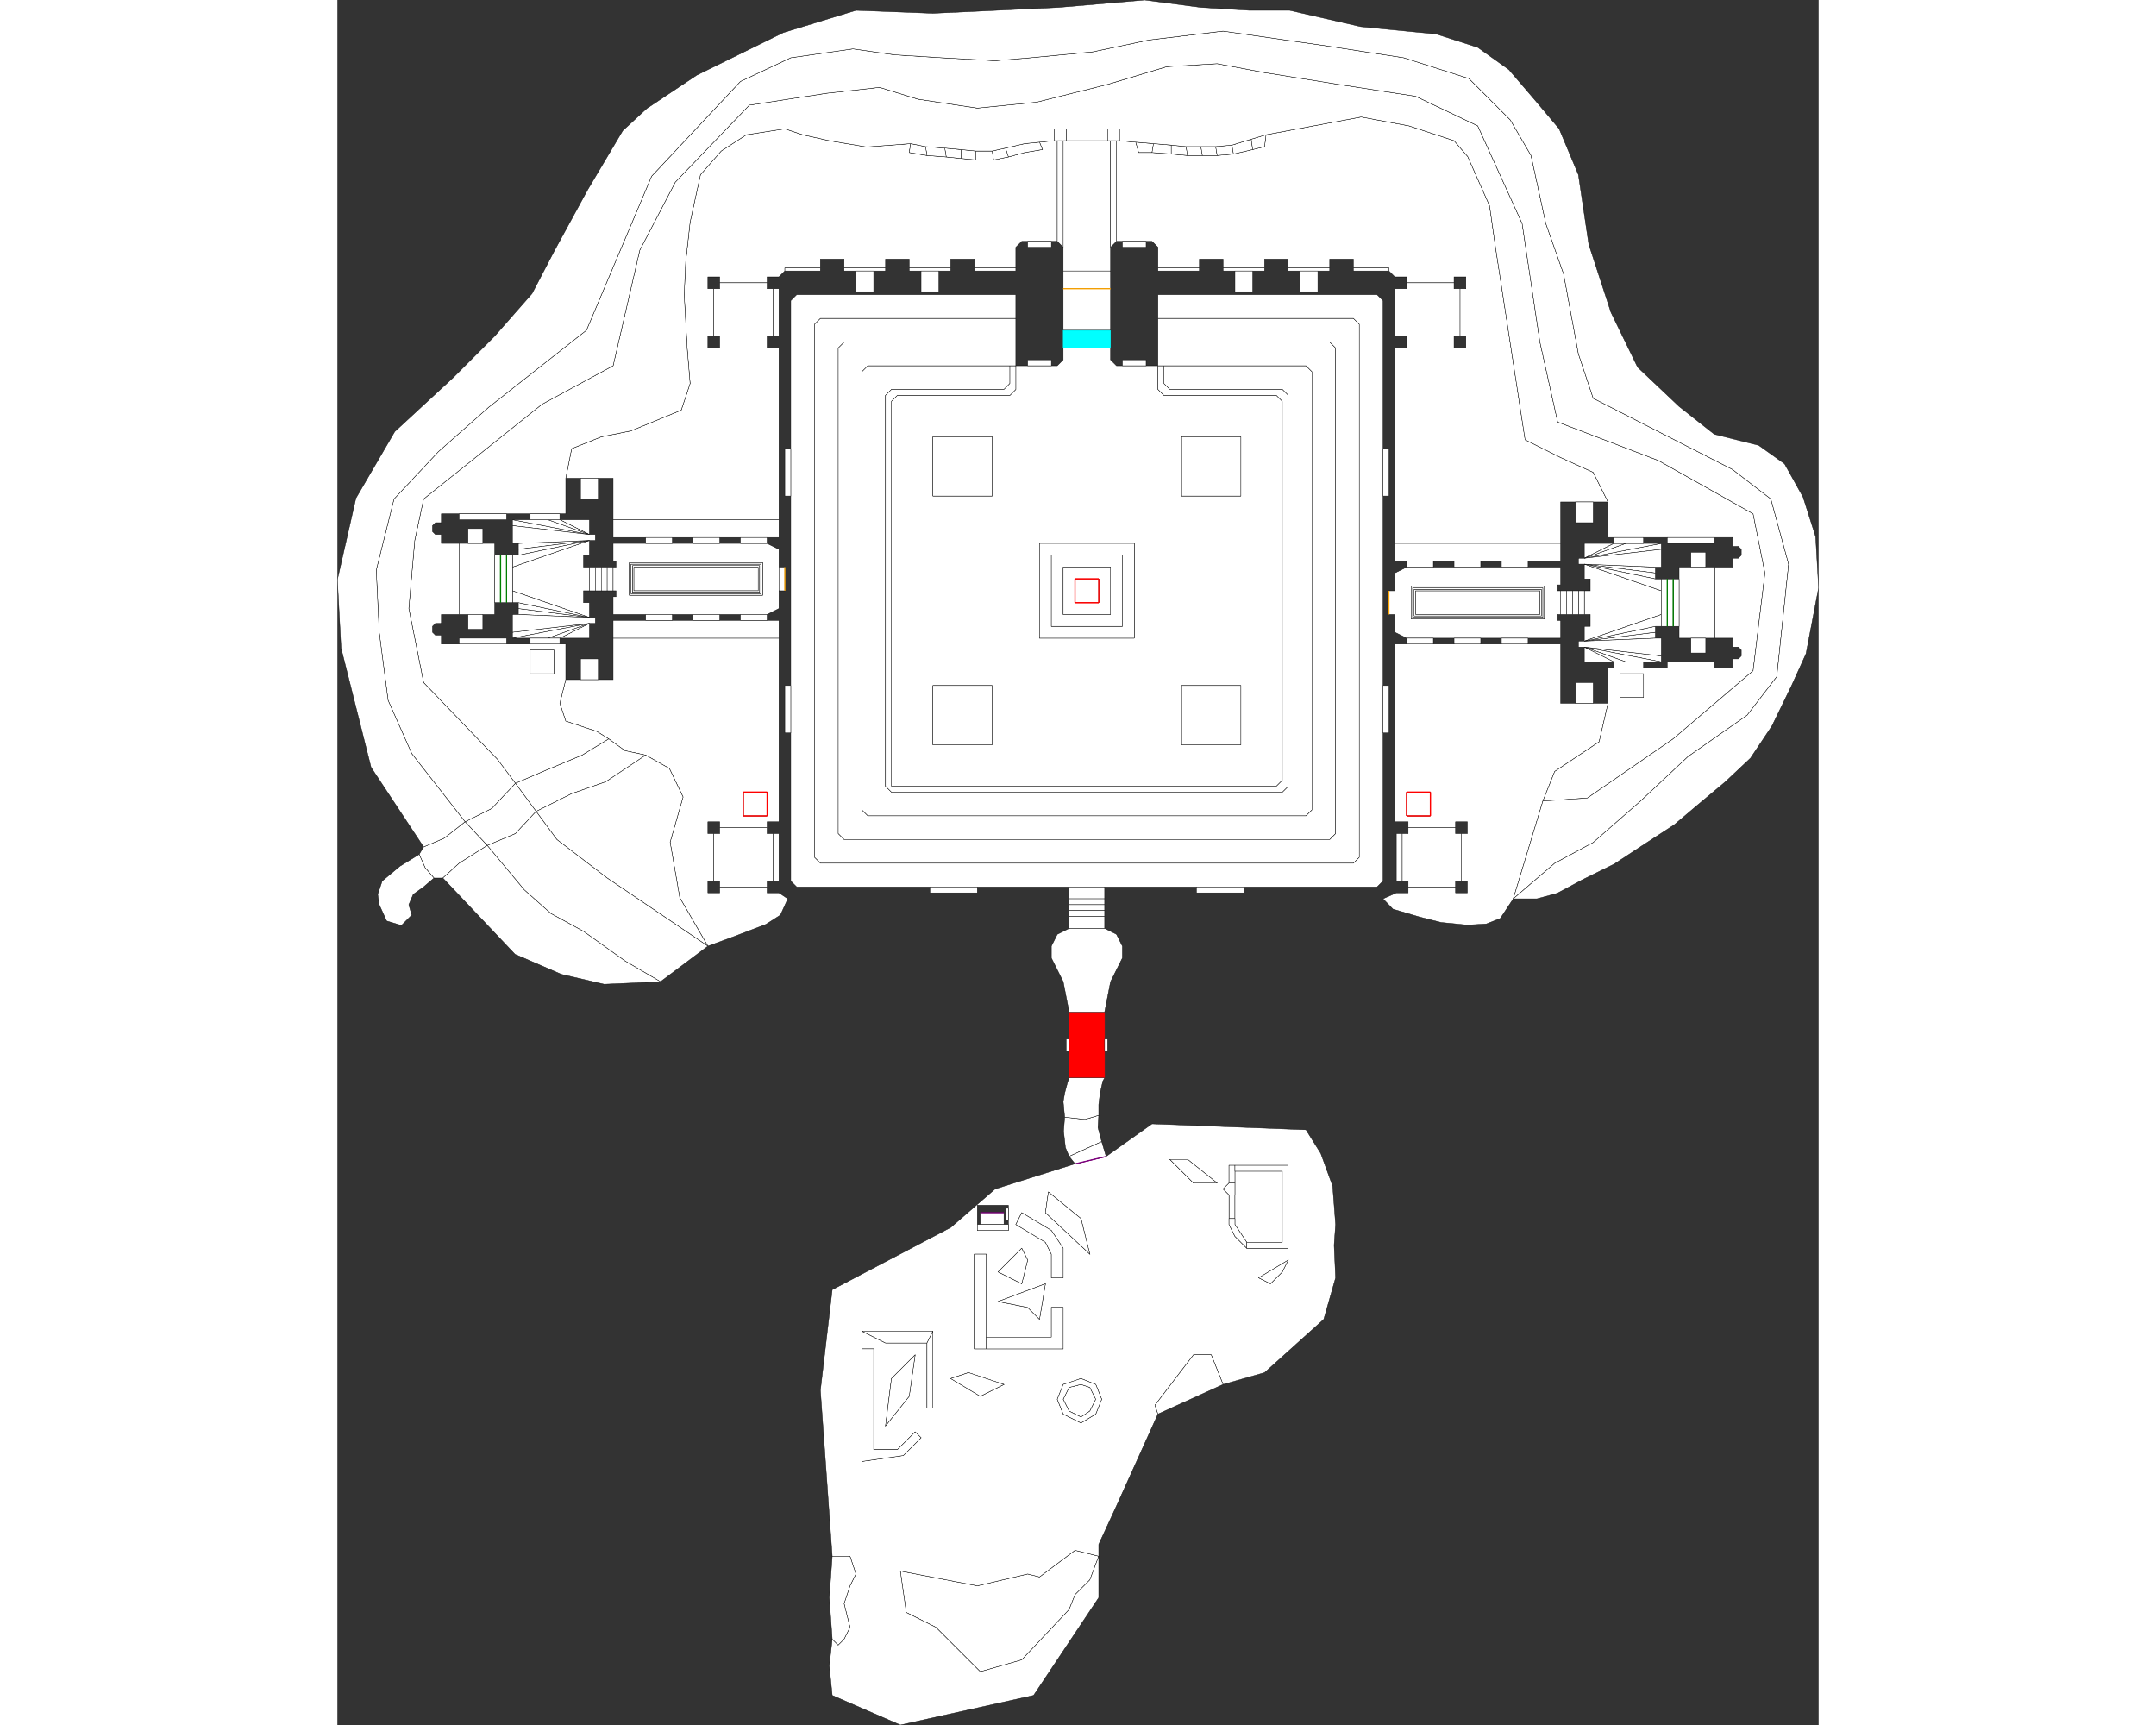 <?xml version="1.0" standalone="no"?>
<svg width="1280" height="1024" viewBox="-1737 -1628 4002 4660" xmlns="http://www.w3.org/2000/svg">
  <rect x="-1737" y="-1628" width="4002" height="4660" fill="#333333" stroke="none"/>
  <title>AV.WAD - MAP07</title>
  <g>
    <!-- Sector type 0 -->
    <g stroke="black" fill="white" opacity="1" stroke-width="1">
    <path d=" M -576 608 L -704,608 L -704,592 L -736,592 L -736,624 L -720,624 L -720,752 L -736,752 L -736,784 L -704,784 L -704,768 L -576,768 L -576,784 L -544,784 L -520,800 L -540,844 L -579,869 L -668,903 L -736,928 L -812,797 L -838,647 L -803,525 L -840,448 L -904,412 L -960,400 L -1004,368 L -1036,348 L -1120,320 L -1136,272 L -1120,208 L -1080,208 L -1032,208 L -992,208 L -992,96 L -544,96 L -544,592 L -576,592 L -576,608 M -1120 -336 L -1104,-416 L -1024,-448 L -944,-464 L -808,-520 L -784,-592 L -792,-688 L -800,-832 L -796,-920 L -784,-1028 L -756,-1156 L -700,-1220 L -632,-1264 L -528,-1280 L -480,-1264 L -408,-1248 L -307,-1231 L -188,-1240 L -192,-1216 L -144,-1208 L -92,-1204 L -52,-1200 L -12,-1196 L 36,-1196 L 76,-1204 L 120,-1216 L 168,-1224 L 160,-1244 L 200,-1248 L 208,-1248 L 208,-976 L 192,-976 L 128,-976 L 112,-976 L 96,-960 L 96,-904 L -16,-904 L -16,-928 L -80,-928 L -80,-904 L -192,-904 L -192,-928 L -256,-928 L -256,-904 L -368,-904 L -368,-928 L -432,-928 L -432,-904 L -528,-904 L -528,-896 L -544,-880 L -576,-880 L -576,-864 L -704,-864 L -704,-880 L -736,-880 L -736,-848 L -720,-848 L -720,-720 L -736,-720 L -736,-688 L -704,-688 L -704,-704 L -576,-704 L -576,-688 L -544,-688 L -544,-224 L -992,-224 L -992,-336 L -1032,-336 L -1080,-336 L -1120,-336 M 1140 624 L 1140,752 L 1124,752 L 1124,624 L 1140,624 M 1008 -904 L 1008,-928 L 944,-928 L 944,-904 L 832,-904 L 832,-928 L 768,-928 L 768,-904 L 656,-904 L 656,-928 L 592,-928 L 592,-904 L 480,-904 L 480,-960 L 464,-976 L 448,-976 L 384,-976 L 368,-976 L 368,-1248 L 376,-1248 L 420,-1244 L 428,-1216 L 464,-1216 L 516,-1212 L 560,-1208 L 600,-1208 L 640,-1208 L 684,-1212 L 736,-1224 L 768,-1232 L 772,-1264 L 1029,-1312 L 1158,-1288 L 1280,-1248 L 1317,-1205 L 1376,-1072 L 1392,-960 L 1472,-440 L 1568,-392 L 1656,-352 L 1696,-272 L 1656,-272 L 1608,-272 L 1568,-272 L 1568,-160 L 1120,-160 L 1120,-688 L 1152,-688 L 1152,-704 L 1280,-704 L 1280,-688 L 1312,-688 L 1312,-720 L 1296,-720 L 1296,-848 L 1312,-848 L 1312,-880 L 1280,-880 L 1280,-864 L 1152,-864 L 1152,-880 L 1120,-880 L 1104,-896 L 1104,-904 L 1008,-904 M 1568 160 L 1120,160 L 1120,592 L 1156,592 L 1156,608 L 1284,608 L 1284,592 L 1316,592 L 1316,624 L 1300,624 L 1300,752 L 1316,752 L 1316,784 L 1284,784 L 1284,768 L 1156,768 L 1156,784 L 1124,784 L 1088,800 L 1115,828 L 1186,849 L 1245,864 L 1316,871 L 1367,868 L 1405,853 L 1440,800 L 1520,536 L 1552,456 L 1672,376 L 1696,272 L 1656,272 L 1608,272 L 1568,272 L 1568,160 M 1216 576 L 1216,512 L 1152,512 L 1152,576 L 1216,576 M -576 512 L -640,512 L -640,576 L -576,576 L -576,512 M -560 752 L -560,624 L -544,624 L -544,752 L -560,752 M 1120 -720 L 1120,-848 L 1136,-848 L 1136,-720 L 1120,-720 M -544 -720 L -560,-720 L -560,-848 L -544,-848 L -544,-720" stroke="black" fill-rule="evenodd" stroke-width="1"/>
    <!-- Type 97 -->
    <path d="M -576 512 L -640 512" stroke="red" stroke-width="3" />    <!-- Type 97 -->
    <path d="M -576 576 L -576 512" stroke="red" stroke-width="3" />    <!-- Type 97 -->
    <path d="M -640 576 L -576 576" stroke="red" stroke-width="3" />    <!-- Type 97 -->
    <path d="M -640 512 L -640 576" stroke="red" stroke-width="3" />    <!-- Type 97 -->
    <path d="M 1152 576 L 1216 576" stroke="red" stroke-width="3" />    <!-- Type 97 -->
    <path d="M 1152 512 L 1152 576" stroke="red" stroke-width="3" />    <!-- Type 97 -->
    <path d="M 1216 512 L 1152 512" stroke="red" stroke-width="3" />    <!-- Type 97 -->
    <path d="M 1216 576 L 1216 512" stroke="red" stroke-width="3" />    </g>
    <!-- Sector type 8 -->
    <g stroke="black" fill="white" opacity="1" stroke-width="1">
    <path d=" M -640 576 L -576,576 L -576,512 L -640,512 L -640,576 M 1152 576 L 1216,576 L 1216,512 L 1152,512 L 1152,576" stroke="black" fill-rule="evenodd" stroke-width="1"/>
    <!-- Type 97 -->
    <path d="M -576 512 L -640 512" stroke="red" stroke-width="3" />    <!-- Type 97 -->
    <path d="M -576 576 L -576 512" stroke="red" stroke-width="3" />    <!-- Type 97 -->
    <path d="M -640 576 L -576 576" stroke="red" stroke-width="3" />    <!-- Type 97 -->
    <path d="M -640 512 L -640 576" stroke="red" stroke-width="3" />    <!-- Type 97 -->
    <path d="M 1152 576 L 1216 576" stroke="red" stroke-width="3" />    <!-- Type 97 -->
    <path d="M 1152 512 L 1152 576" stroke="red" stroke-width="3" />    <!-- Type 97 -->
    <path d="M 1216 512 L 1152 512" stroke="red" stroke-width="3" />    <!-- Type 97 -->
    <path d="M 1216 576 L 1216 512" stroke="red" stroke-width="3" />    </g>
    <!-- Sector type 0 -->
    <g stroke="black" fill="white" opacity="1" stroke-width="1">
    <path d=" M 420 -1244 L 468,-1240 L 464,-1216 L 428,-1216 L 420,-1244 M 160 -1244 L 168,-1224 L 120,-1216 L 120,-1240 L 160,-1244" stroke="black" fill-rule="evenodd" stroke-width="1"/>
    </g>
    <!-- Sector type 0 -->
    <g stroke="black" fill="white" opacity="1" stroke-width="1">
    <path d=" M 516 -1236 L 468,-1240 L 464,-1216 L 516,-1212 L 516,-1236 M 68 -1228 L 76,-1204 L 120,-1216 L 120,-1240 L 68,-1228" stroke="black" fill-rule="evenodd" stroke-width="1"/>
    </g>
    <!-- Sector type 0 -->
    <g stroke="black" fill="white" opacity="1" stroke-width="1">
    <path d=" M 560 -1208 L 556,-1232 L 516,-1236 L 516,-1212 L 560,-1208 M 36 -1196 L 76,-1204 L 68,-1228 L 32,-1220 L 36,-1196" stroke="black" fill-rule="evenodd" stroke-width="1"/>
    </g>
    <!-- Sector type 0 -->
    <g stroke="black" fill="white" opacity="1" stroke-width="1">
    <path d=" M 600 -1208 L 560,-1208 L 556,-1232 L 596,-1232 L 600,-1208 M 32 -1220 L 36,-1196 L -12,-1196 L -12,-1220 L 32,-1220" stroke="black" fill-rule="evenodd" stroke-width="1"/>
    </g>
    <!-- Sector type 0 -->
    <g stroke="black" fill="white" opacity="1" stroke-width="1">
    <path d=" M 640 -1208 L 636,-1232 L 596,-1232 L 600,-1208 L 640,-1208 M -52 -1200 L -12,-1196 L -12,-1220 L -52,-1224 L -52,-1200" stroke="black" fill-rule="evenodd" stroke-width="1"/>
    </g>
    <!-- Sector type 0 -->
    <g stroke="black" fill="white" opacity="1" stroke-width="1">
    <path d=" M 636 -1232 L 640,-1208 L 684,-1212 L 680,-1236 L 636,-1232 M -92 -1204 L -52,-1200 L -52,-1224 L -96,-1228 L -92,-1204" stroke="black" fill-rule="evenodd" stroke-width="1"/>
    </g>
    <!-- Sector type 0 -->
    <g stroke="black" fill="white" opacity="1" stroke-width="1">
    <path d=" M -776 48 L -704,48 L -648,48 L -576,48 L -544,48 L -544,96 L -992,96 L -992,48 L -904,48 L -832,48 L -776,48 M 1568 112 L 1568,160 L 1120,160 L 1120,112 L 1152,112 L 1224,112 L 1280,112 L 1352,112 L 1408,112 L 1480,112 L 1568,112 M -904 -176 L -992,-176 L -992,-224 L -544,-224 L -544,-176 L -576,-176 L -648,-176 L -704,-176 L -776,-176 L -832,-176 L -904,-176 M 1120 -160 L 1568,-160 L 1568,-112 L 1480,-112 L 1408,-112 L 1352,-112 L 1280,-112 L 1224,-112 L 1152,-112 L 1120,-112 L 1120,-160" stroke="black" fill-rule="evenodd" stroke-width="1"/>
    </g>
    <!-- Sector type 0 -->
    <g stroke="black" fill="white" opacity="1" stroke-width="1">
    <path d=" M 592 -896 L 480,-896 L 480,-904 L 592,-904 L 592,-896 M 96 -896 L -16,-896 L -16,-904 L 96,-904 L 96,-896 M 1104 -896 L 1008,-896 L 1008,-904 L 1104,-904 L 1104,-896 M 768 -904 L 768,-896 L 736,-896 L 688,-896 L 656,-896 L 656,-904 L 768,-904 M -112 -896 L -160,-896 L -192,-896 L -192,-904 L -80,-904 L -80,-896 L -112,-896 M -256 -904 L -256,-896 L -288,-896 L -336,-896 L -368,-896 L -368,-904 L -256,-904 M -432 -904 L -432,-896 L -528,-896 L -528,-904 L -432,-904 M 864 -896 L 832,-896 L 832,-904 L 944,-904 L 944,-896 L 912,-896 L 864,-896" stroke="black" fill-rule="evenodd" stroke-width="1"/>
    </g>
    <!-- Sector type 0 -->
    <g stroke="black" fill="white" opacity="1" stroke-width="1">
    <path d=" M 732 -1252 L 680,-1236 L 684,-1212 L 736,-1224 L 732,-1252 M -92 -1204 L -96,-1228 L -148,-1232 L -144,-1208 L -92,-1204" stroke="black" fill-rule="evenodd" stroke-width="1"/>
    </g>
    <!-- Sector type 8 -->
    <g stroke="black" fill="white" opacity="1" stroke-width="1">
    <path d=" M 0 1648 L 64,1648 L 64,1680 L 0,1680 L 0,1648" stroke="black" fill-rule="evenodd" stroke-width="1"/>
    <!-- Type 11 -->
    <path d="M 0 1648 L 64 1648" stroke="purple" stroke-width="3" />    </g>
    <!-- Sector type 0 -->
    <g stroke="black" fill="white" opacity="1" stroke-width="1">
    <path d=" M 296 2640 L 256,2680 L 240,2720 L 112,2856 L 0,2888 L -120,2768 L -200,2728 L -216,2616 L -8,2656 L 128,2624 L 160,2632 L 256,2560 L 320,2576 L 296,2640" stroke="black" fill-rule="evenodd" stroke-width="1"/>
    </g>
    <!-- Sector type 0 -->
    <g stroke="black" fill="white" opacity="1" stroke-width="1">
    <path d=" M -128 -448 L 32,-448 L 32,-288 L -128,-288 L -128,-448 M 416 96 L 160,96 L 160,-160 L 416,-160 L 416,96 M 80 -560 L 96,-576 L 96,-640 L 128,-640 L 192,-640 L 208,-640 L 224,-656 L 224,-688 L 352,-688 L 352,-656 L 368,-640 L 384,-640 L 448,-640 L 480,-640 L 480,-576 L 496,-560 L 800,-560 L 816,-544 L 816,480 L 800,496 L -224,496 L -240,496 L -240,-544 L -224,-560 L 80,-560 M -128 224 L 32,224 L 32,384 L -128,384 L -128,224 M 544 384 L 544,224 L 704,224 L 704,384 L 544,384 M 704 -448 L 704,-288 L 544,-288 L 544,-448 L 704,-448" stroke="black" fill-rule="evenodd" stroke-width="1"/>
    </g>
    <!-- Sector type 0 -->
    <g stroke="black" fill="white" opacity="1" stroke-width="1">
    <path d=" M 688 1664 L 688,1600 L 672,1600 L 672,1664 L 688,1664" stroke="black" fill-rule="evenodd" stroke-width="1"/>
    </g>
    <!-- Sector type 0 -->
    <g stroke="black" fill="white" opacity="1" stroke-width="1">
    <path d=" M -120 2768 L -200,2728 L -216,2616 L -8,2656 L 128,2624 L 160,2632 L 256,2560 L 320,2576 L 320,2544 L 368,2440 L 480,2192 L 472,2168 L 576,2032 L 624,2032 L 656,2112 L 768,2080 L 928,1936 L 960,1824 L 956,1736 L 960,1680 L 952,1576 L 920,1488 L 880,1424 L 464,1408 L 340,1496 L 256,1516 L 40,1584 L -80,1688 L -400,1856 L -432,2128 L -400,2576 L -352,2576 L -336,2624 L -352,2656 L -368,2704 L -352,2768 L -368,2800 L -384,2816 L -400,2800 L -408,2872 L -400,2952 L -216,3032 L 144,2952 L 320,2688 L 320,2576 L 296,2640 L 256,2680 L 240,2720 L 112,2856 L 0,2888 L -120,2768 M 672 1664 L 672,1600 L 656,1584 L 672,1568 L 672,1520 L 688,1520 L 832,1520 L 832,1744 L 720,1744 L 688,1712 L 672,1680 L 672,1664 M 224 2192 L 208,2152 L 224,2112 L 272,2096 L 312,2112 L 328,2152 L 312,2192 L 272,2216 L 224,2192 M 752 1824 L 832,1776 L 816,1808 L 784,1840 L 752,1824 M 640 1568 L 576,1568 L 512,1504 L 560,1504 L 640,1568 M -176 2032 L -192,2144 L -256,2224 L -240,2096 L -176,2032 M -80 2096 L -32,2080 L 64,2112 L 0,2144 L -80,2096 M -256 2000 L -320,1968 L -128,1968 L -128,2176 L -144,2176 L -144,2000 L -256,2000 M -288 2016 L -288,2288 L -224,2288 L -176,2240 L -160,2256 L -208,2304 L -320,2320 L -320,2016 L -288,2016 M 160 1936 L 128,1904 L 48,1888 L 176,1840 L 160,1936 M 48 1808 L 112,1744 L 128,1776 L 112,1840 L 48,1808 M 16 1984 L 192,1984 L 192,1904 L 224,1904 L 224,2016 L 16,2016 L -16,2016 L -16,1760 L 16,1760 L 16,1984 M 76 1628 L -8,1628 L -8,1680 L -8,1696 L 76,1696 L 76,1680 L 76,1668 L 76,1636 L 76,1628 M 192 1696 L 224,1744 L 224,1824 L 192,1824 L 192,1760 L 176,1728 L 96,1680 L 112,1648 L 192,1696 M 184 1592 L 272,1664 L 296,1760 L 176,1648 L 184,1592" stroke="black" fill-rule="evenodd" stroke-width="1"/>
    <!-- Type 52 -->
    <path d="M 340 1496 L 256 1516" stroke="purple" stroke-width="3" />    </g>
    <!-- Sector type 0 -->
    <g stroke="black" fill="white" opacity="1" stroke-width="1">
    <path d=" M 688 1568 L 688,1600 L 688,1664 L 688,1680 L 720,1728 L 816,1728 L 816,1536 L 688,1536 L 688,1568" stroke="black" fill-rule="evenodd" stroke-width="1"/>
    </g>
    <!-- Sector type 0 -->
    <g stroke="black" fill="white" opacity="1" stroke-width="1">
    <path d=" M -368 2704 L -352,2656 L -336,2624 L -352,2576 L -400,2576 L -408,2688 L -400,2800 L -384,2816 L -368,2800 L -352,2768 L -368,2704" stroke="black" fill-rule="evenodd" stroke-width="1"/>
    </g>
    <!-- Sector type 0 -->
    <g stroke="black" fill="white" opacity="1" stroke-width="1">
    <path d=" M 576 2032 L 624,2032 L 656,2112 L 480,2192 L 472,2168 L 576,2032" stroke="black" fill-rule="evenodd" stroke-width="1"/>
    </g>
    <!-- Sector type 8 -->
    <g stroke="black" fill="white" opacity="1" stroke-width="1">
    <path d=" M -8 1680 L 0,1680 L 64,1680 L 76,1680 L 76,1696 L -8,1696 L -8,1680" stroke="black" fill-rule="evenodd" stroke-width="1"/>
    </g>
    <!-- Sector type 0 -->
    <g stroke="black" fill="white" opacity="1" stroke-width="1">
    <path d=" M 312 2152 L 296,2184 L 272,2200 L 240,2184 L 224,2152 L 240,2120 L 272,2112 L 296,2120 L 312,2152" stroke="black" fill-rule="evenodd" stroke-width="1"/>
    </g>
    <!-- Sector type 0 -->
    <g stroke="black" fill="white" opacity="1" stroke-width="1">
    <path d=" M 112 1744 L 128,1776 L 112,1840 L 48,1808 L 112,1744" stroke="black" fill-rule="evenodd" stroke-width="1"/>
    </g>
    <!-- Sector type 0 -->
    <g stroke="black" fill="white" opacity="1" stroke-width="1">
    <path d=" M 176 1648 L 184,1592 L 272,1664 L 296,1760 L 176,1648" stroke="black" fill-rule="evenodd" stroke-width="1"/>
    </g>
    <!-- Sector type 0 -->
    <g stroke="black" fill="white" opacity="1" stroke-width="1">
    <path d=" M 344 -1248 L 352,-1248 L 352,-960 L 352,-896 L 224,-896 L 224,-960 L 224,-1248 L 232,-1248 L 344,-1248" stroke="black" fill-rule="evenodd" stroke-width="1"/>
    </g>
    <!-- Sector type 0 -->
    <g stroke="black" fill="white" opacity="1" stroke-width="1">
    <path d=" M 192 -128 L 384,-128 L 384,64 L 192,64 L 192,-128 M 416 96 L 160,96 L 160,-160 L 416,-160 L 416,96" stroke="black" fill-rule="evenodd" stroke-width="1"/>
    </g>
    <!-- Sector type 0 -->
    <g stroke="black" fill="white" opacity="1" stroke-width="1">
    <path d=" M 768 -1232 L 736,-1224 L 732,-1252 L 772,-1264 L 768,-1232 M -192 -1216 L -144,-1208 L -148,-1232 L -188,-1240 L -192,-1216" stroke="black" fill-rule="evenodd" stroke-width="1"/>
    </g>
    <!-- Sector type 0 -->
    <g stroke="black" fill="white" opacity="1" stroke-width="1">
    <path d=" M -1076 412 L -1172,452 L -1256,488 L -1200,564 L -1104,516 L -1012,484 L -904,412 L -960,400 L -1004,368 L -1076,412" stroke="black" fill-rule="evenodd" stroke-width="1"/>
    </g>
    <!-- Sector type 0 -->
    <g stroke="black" fill="white" opacity="1" stroke-width="1">
    <path d=" M 48 1888 L 176,1840 L 160,1936 L 128,1904 L 48,1888" stroke="black" fill-rule="evenodd" stroke-width="1"/>
    </g>
    <!-- Sector type 0 -->
    <g stroke="black" fill="white" opacity="1" stroke-width="1">
    <path d=" M -240 2096 L -176,2032 L -192,2144 L -256,2224 L -240,2096" stroke="black" fill-rule="evenodd" stroke-width="1"/>
    </g>
    <!-- Sector type 0 -->
    <g stroke="black" fill="white" opacity="1" stroke-width="1">
    <path d=" M -80 2096 L -32,2080 L 64,2112 L 0,2144 L -80,2096" stroke="black" fill-rule="evenodd" stroke-width="1"/>
    </g>
    <!-- Sector type 0 -->
    <g stroke="black" fill="white" opacity="1" stroke-width="1">
    <path d=" M 512 1504 L 560,1504 L 640,1568 L 576,1568 L 512,1504" stroke="black" fill-rule="evenodd" stroke-width="1"/>
    </g>
    <!-- Sector type 0 -->
    <g stroke="black" fill="white" opacity="1" stroke-width="1">
    <path d=" M 832 1776 L 816,1808 L 784,1840 L 752,1824 L 832,1776" stroke="black" fill-rule="evenodd" stroke-width="1"/>
    </g>
    <!-- Sector type 0 -->
    <g stroke="black" fill="white" opacity="1" stroke-width="1">
    <path d=" M 352 -848 L 224,-848 L 224,-896 L 352,-896 L 352,-848" stroke="black" fill-rule="evenodd" stroke-width="1"/>
    <!-- Type 23 -->
    <path d="M 352 -848 L 224 -848" stroke="orange" stroke-width="3" />    </g>
    <!-- Sector type 9 -->
    <g stroke="aqua" fill="aqua" opacity="1" stroke-width="1">
    <path d=" M 224 -688 L 224,-736 L 352,-736 L 352,-688 L 224,-688" stroke="aqua" fill-rule="evenodd" stroke-width="1"/>
    </g>
    <!-- Sector type 0 -->
    <g stroke="black" fill="white" opacity="1" stroke-width="1">
    <path d=" M 2048 152 L 2032,152 L 2032,176 L 1984,176 L 1856,176 L 1792,176 L 1712,176 L 1696,176 L 1696,272 L 1672,376 L 1552,456 L 1520,536 L 1640,528 L 1872,368 L 2088,184 L 2120,-80 L 2088,-240 L 1832,-384 L 1560,-488 L 1512,-704 L 1464,-1024 L 1344,-1288 L 1176,-1368 L 968,-1400 L 768,-1432 L 640,-1456 L 504,-1448 L 344,-1400 L 152,-1352 L -8,-1336 L -168,-1360 L -272,-1392 L -416,-1376 L -624,-1344 L -824,-1136 L -920,-952 L -992,-640 L -1184,-536 L -1504,-280 L -1528,-168 L -1544,16 L -1504,216 L -1304,424 L -1256,488 L -1172,452 L -1076,412 L -1004,368 L -1036,348 L -1120,320 L -1136,272 L -1120,208 L -1120,112 L -1136,112 L -1216,112 L -1280,112 L -1408,112 L -1456,112 L -1456,88 L -1472,88 L -1480,80 L -1480,64 L -1472,56 L -1456,56 L -1456,32 L -1408,32 L -1408,-160 L -1456,-160 L -1456,-184 L -1472,-184 L -1480,-192 L -1480,-208 L -1472,-216 L -1456,-216 L -1456,-240 L -1408,-240 L -1280,-240 L -1216,-240 L -1136,-240 L -1120,-240 L -1120,-336 L -1104,-416 L -1024,-448 L -944,-464 L -808,-520 L -784,-592 L -792,-688 L -800,-832 L -796,-920 L -784,-1028 L -756,-1156 L -700,-1220 L -632,-1264 L -528,-1280 L -480,-1264 L -408,-1248 L -307,-1231 L -188,-1240 L -148,-1232 L -96,-1228 L -52,-1224 L -12,-1220 L 32,-1220 L 68,-1228 L 120,-1240 L 160,-1244 L 200,-1248 L 200,-1280 L 232,-1280 L 232,-1248 L 344,-1248 L 344,-1280 L 376,-1280 L 376,-1248 L 420,-1244 L 468,-1240 L 516,-1236 L 556,-1232 L 596,-1232 L 636,-1232 L 680,-1236 L 732,-1252 L 772,-1264 L 1029,-1312 L 1158,-1288 L 1280,-1248 L 1317,-1205 L 1376,-1072 L 1392,-960 L 1472,-440 L 1568,-392 L 1656,-352 L 1696,-272 L 1696,-176 L 1712,-176 L 1792,-176 L 1856,-176 L 1984,-176 L 2032,-176 L 2032,-152 L 2048,-152 L 2056,-144 L 2056,-128 L 2048,-120 L 2032,-120 L 2032,-96 L 1984,-96 L 1984,96 L 2032,96 L 2032,120 L 2048,120 L 2056,128 L 2056,144 L 2048,152 M -1200 564 L -1144,640 L -1008,744 L -736,928 L -812,797 L -838,647 L -803,525 L -840,448 L -904,412 L -1012,484 L -1104,516 L -1200,564 M -1152 192 L -1216,192 L -1216,128 L -1152,128 L -1152,192 M 1792 256 L 1728,256 L 1728,192 L 1792,192 L 1792,256" stroke="black" fill-rule="evenodd" stroke-width="1"/>
    </g>
    <!-- Sector type 0 -->
    <g stroke="black" fill="white" opacity="1" stroke-width="1">
    <path d=" M 224 -96 L 352,-96 L 352,32 L 224,32 L 224,-96 M 384 64 L 192,64 L 192,-128 L 384,-128 L 384,64" stroke="black" fill-rule="evenodd" stroke-width="1"/>
    </g>
    <!-- Sector type 0 -->
    <g stroke="black" fill="white" opacity="1" stroke-width="1">
    <path d=" M -1136 -224 L -1056,-224 L -1056,-184 L -1136,-224 M -1056 96 L -1136,96 L -1056,56 L -1056,96 M -1264 -96 L -1056,-168 L -1056,-128 L -1072,-128 L -1072,-96 L -1056,-96 L -1056,-32 L -1072,-32 L -1072,0 L -1056,0 L -1056,40 L -1264,-32 L -1264,-96 M 1712 160 L 1632,160 L 1632,120 L 1712,160 M 1632 64 L 1632,104 L 1840,32 L 1840,-32 L 1632,-104 L 1632,-64 L 1648,-64 L 1648,-32 L 1632,-32 L 1632,32 L 1648,32 L 1648,64 L 1632,64 M 1632 -120 L 1632,-160 L 1712,-160 L 1632,-120" stroke="black" fill-rule="evenodd" stroke-width="1"/>
    </g>
    <!-- Sector type 0 -->
    <g stroke="black" fill="white" opacity="1" stroke-width="1">
    <path d=" M -1056 56 L -1264,96 L -1264,80 L -1056,56 M -1248 32 L -1248,16 L -1056,40 L -1248,32 M -1264 -224 L -1056,-184 L -1264,-208 L -1264,-224 M -1056 -168 L -1248,-144 L -1248,-160 L -1056,-168 M 1632 104 L 1824,96 L 1824,80 L 1632,104 M 1632 -120 L 1840,-160 L 1840,-144 L 1632,-120 M 1632 120 L 1840,144 L 1840,160 L 1632,120 M 1824 -96 L 1632,-104 L 1824,-80 L 1824,-96" stroke="black" fill-rule="evenodd" stroke-width="1"/>
    </g>
    <!-- Sector type 0 -->
    <g stroke="black" fill="white" opacity="1" stroke-width="1">
    <path d=" M -1056 40 L -1040,40 L -1040,56 L -1056,56 L -1264,80 L -1264,32 L -1248,32 L -1056,40 M -1248 -160 L -1264,-160 L -1264,-208 L -1056,-184 L -1040,-184 L -1040,-168 L -1056,-168 L -1248,-160 M 1632 104 L 1824,96 L 1840,96 L 1840,144 L 1632,120 L 1616,120 L 1616,104 L 1632,104 M 1824 -96 L 1632,-104 L 1616,-104 L 1616,-120 L 1632,-120 L 1840,-144 L 1840,-96 L 1824,-96" stroke="black" fill-rule="evenodd" stroke-width="1"/>
    </g>
    <!-- Sector type 0 -->
    <g stroke="black" fill="white" opacity="1" stroke-width="1">
    <path d=" M -1056 -184 L -1264,-224 L -1216,-224 L -1168,-224 L -1056,-184 M 1840 160 L 1792,160 L 1744,160 L 1632,120 L 1840,160 M -1216 96 L -1264,96 L -1056,56 L -1168,96 L -1216,96 M -1248 -128 L -1248,-144 L -1056,-168 L -1248,-128 M 1632 104 L 1824,64 L 1824,80 L 1632,104 M 1632 -120 L 1840,-160 L 1792,-160 L 1744,-160 L 1632,-120 M -1248 16 L -1248,0 L -1056,40 L -1248,16 M 1824 -64 L 1632,-104 L 1824,-80 L 1824,-64" stroke="black" fill-rule="evenodd" stroke-width="1"/>
    </g>
    <!-- Sector type 0 -->
    <g stroke="black" fill="white" opacity="1" stroke-width="1">
    <path d=" M -1056 40 L -1248,0 L -1264,0 L -1264,-32 L -1056,40 M -1264 -128 L -1248,-128 L -1056,-168 L -1264,-96 L -1264,-128 M 1824 -64 L 1840,-64 L 1840,-32 L 1632,-104 L 1824,-64 M -1136 -224 L -1168,-224 L -1056,-184 L -1136,-224 M 1712 160 L 1744,160 L 1632,120 L 1712,160 M 1744 -160 L 1632,-120 L 1712,-160 L 1744,-160 M -1056 56 L -1136,96 L -1168,96 L -1056,56 M 1840 64 L 1840,32 L 1632,104 L 1824,64 L 1840,64" stroke="black" fill-rule="evenodd" stroke-width="1"/>
    </g>
    <!-- Sector type 0 -->
    <g stroke="black" fill="white" opacity="1" stroke-width="1">
    <path d=" M -1408 32 L -1408,-160 L -1384,-160 L -1344,-160 L -1312,-160 L -1312,-128 L -1312,0 L -1312,32 L -1344,32 L -1384,32 L -1408,32 M 1960 96 L 1920,96 L 1888,96 L 1888,64 L 1888,-64 L 1888,-96 L 1920,-96 L 1960,-96 L 1984,-96 L 1984,96 L 1960,96" stroke="black" fill-rule="evenodd" stroke-width="1"/>
    </g>
    <!-- Sector type 0 -->
    <g stroke="black" fill="white" opacity="1" stroke-width="1">
    <path d=" M -1216 192 L -1216,128 L -1152,128 L -1152,192 L -1216,192" stroke="black" fill-rule="evenodd" stroke-width="1"/>
    </g>
    <!-- Sector type 0 -->
    <g stroke="black" fill="white" opacity="1" stroke-width="1">
    <path d=" M 1792 256 L 1728,256 L 1728,192 L 1792,192 L 1792,256" stroke="black" fill-rule="evenodd" stroke-width="1"/>
    </g>
    <!-- Sector type 0 -->
    <g stroke="black" fill="white" opacity="1" stroke-width="1">
    <path d=" M -1200 564 L -1256,488 L -1320,556 L -1392,592 L -1332,656 L -1256,624 L -1200,564" stroke="black" fill-rule="evenodd" stroke-width="1"/>
    </g>
    <!-- Sector type 0 -->
    <g stroke="black" fill="white" opacity="1" stroke-width="1">
    <path d=" M 192 1760 L 176,1728 L 96,1680 L 112,1648 L 192,1696 L 224,1744 L 224,1824 L 192,1824 L 192,1760" stroke="black" fill-rule="evenodd" stroke-width="1"/>
    </g>
    <!-- Sector type 0 -->
    <g stroke="black" fill="white" opacity="1" stroke-width="1">
    <path d=" M 224 2192 L 208,2152 L 224,2112 L 272,2096 L 312,2112 L 328,2152 L 312,2192 L 272,2216 L 224,2192 M 240 2120 L 272,2112 L 296,2120 L 312,2152 L 296,2184 L 272,2200 L 240,2184 L 224,2152 L 240,2120" stroke="black" fill-rule="evenodd" stroke-width="1"/>
    </g>
    <!-- Sector type 0 -->
    <g stroke="black" fill="white" opacity="1" stroke-width="1">
    <path d=" M 256 0 L 320,0 L 320,-64 L 256,-64 L 256,0 M 352 32 L 224,32 L 224,-96 L 352,-96 L 352,32" stroke="black" fill-rule="evenodd" stroke-width="1"/>
    <!-- Type 97 -->
    <path d="M 320 -64 L 256 -64" stroke="red" stroke-width="3" />    <!-- Type 97 -->
    <path d="M 320 0 L 320 -64" stroke="red" stroke-width="3" />    <!-- Type 97 -->
    <path d="M 256 0 L 320 0" stroke="red" stroke-width="3" />    <!-- Type 97 -->
    <path d="M 256 -64 L 256 0" stroke="red" stroke-width="3" />    </g>
    <!-- Sector type 0 -->
    <g stroke="black" fill="white" opacity="1" stroke-width="1">
    <path d=" M -1040 -96 L -1040,-32 L -1056,-32 L -1056,-96 L -1040,-96 M 1632 32 L 1632,-32 L 1616,-32 L 1616,32 L 1632,32" stroke="black" fill-rule="evenodd" stroke-width="1"/>
    </g>
    <!-- Sector type 0 -->
    <g stroke="black" fill="white" opacity="1" stroke-width="1">
    <path d=" M -1312 -128 L -1296,-128 L -1296,0 L -1312,0 L -1312,-128 M 1888 -64 L 1888,64 L 1872,64 L 1872,-64 L 1888,-64" stroke="black" fill-rule="evenodd" stroke-width="1"/>
    <!-- Type 1 -->
    <path d="M -1296 -128 L -1296 0" stroke="green" stroke-width="3" />    <!-- Type 1 -->
    <path d="M 1872 64 L 1872 -64" stroke="green" stroke-width="3" />    </g>
    <!-- Sector type 0 -->
    <g stroke="black" fill="white" opacity="1" stroke-width="1">
    <path d=" M 1872 -64 L 1872,64 L 1856,64 L 1856,-64 L 1872,-64" stroke="black" fill-rule="evenodd" stroke-width="1"/>
    <!-- Type 1 -->
    <path d="M 1856 -64 L 1856 64" stroke="green" stroke-width="3" />    <!-- Type 1 -->
    <path d="M 1872 64 L 1872 -64" stroke="green" stroke-width="3" />    </g>
    <!-- Sector type 0 -->
    <g stroke="black" fill="white" opacity="1" stroke-width="1">
    <path d=" M -1264 -32 L -1264,0 L -1280,0 L -1280,-128 L -1264,-128 L -1264,-96 L -1264,-32 M 1840 -32 L 1840,-64 L 1856,-64 L 1856,64 L 1840,64 L 1840,32 L 1840,-32" stroke="black" fill-rule="evenodd" stroke-width="1"/>
    <!-- Type 1 -->
    <path d="M -1280 0 L -1280 -128" stroke="green" stroke-width="3" />    <!-- Type 1 -->
    <path d="M 1856 -64 L 1856 64" stroke="green" stroke-width="3" />    </g>
    <!-- Sector type 0 -->
    <g stroke="black" fill="white" opacity="1" stroke-width="1">
    <path d=" M -1008 744 L -736,928 L -864,1024 L -960,968 L -1072,888 L -1160,840 L -1232,776 L -1332,656 L -1256,624 L -1200,564 L -1144,640 L -1008,744 M -992 -640 L -920,-952 L -824,-1136 L -624,-1344 L -416,-1376 L -272,-1392 L -168,-1360 L -8,-1336 L 152,-1352 L 344,-1400 L 504,-1448 L 640,-1456 L 768,-1432 L 968,-1400 L 1176,-1368 L 1344,-1288 L 1464,-1024 L 1512,-704 L 1560,-488 L 1832,-384 L 2088,-240 L 2120,-80 L 2088,184 L 1872,368 L 1640,528 L 1520,536 L 1440,800 L 1552,704 L 1656,648 L 1784,536 L 1912,416 L 2072,304 L 2152,200 L 2184,-104 L 2136,-280 L 2032,-360 L 1656,-552 L 1616,-672 L 1576,-888 L 1528,-1024 L 1488,-1208 L 1432,-1304 L 1320,-1416 L 1144,-1472 L 936,-1504 L 656,-1544 L 456,-1520 L 304,-1488 L 136,-1472 L 40,-1464 L -104,-1472 L -232,-1480 L -344,-1496 L -512,-1472 L -648,-1408 L -888,-1152 L -1064,-736 L -1328,-528 L -1464,-408 L -1584,-280 L -1632,-88 L -1624,80 L -1600,264 L -1536,408 L -1392,592 L -1320,556 L -1256,488 L -1304,424 L -1504,216 L -1544,16 L -1528,-168 L -1504,-280 L -1184,-536 L -992,-640" stroke="black" fill-rule="evenodd" stroke-width="1"/>
    </g>
    <!-- Sector type 0 -->
    <g stroke="black" fill="white" opacity="1" stroke-width="1">
    <path d=" M -1448 636 L -1392,592 L -1332,656 L -1408,704 L -1452,744 L -1476,744 L -1500,716 L -1516,680 L -1504,660 L -1448,636" stroke="black" fill-rule="evenodd" stroke-width="1"/>
    </g>
    <!-- Sector type 0 -->
    <g stroke="black" fill="white" opacity="1" stroke-width="1">
    <path d=" M 688 1568 L 688,1536 L 688,1520 L 672,1520 L 672,1568 L 688,1568" stroke="black" fill-rule="evenodd" stroke-width="1"/>
    </g>
    <!-- Sector type 0 -->
    <g stroke="black" fill="white" opacity="1" stroke-width="1">
    <path d=" M 688 1664 L 672,1664 L 672,1680 L 688,1712 L 720,1744 L 720,1728 L 688,1680 L 688,1664" stroke="black" fill-rule="evenodd" stroke-width="1"/>
    </g>
    <!-- Sector type 0 -->
    <g stroke="black" fill="white" opacity="1" stroke-width="1">
    <path d=" M -128 1968 L -144,2000 L -256,2000 L -320,1968 L -128,1968" stroke="black" fill-rule="evenodd" stroke-width="1"/>
    </g>
    <!-- Sector type 0 -->
    <g stroke="black" fill="white" opacity="1" stroke-width="1">
    <path d=" M -1280 -128 L -1296,-128 L -1296,0 L -1280,0 L -1280,-128" stroke="black" fill-rule="evenodd" stroke-width="1"/>
    <!-- Type 1 -->
    <path d="M -1296 -128 L -1296 0" stroke="green" stroke-width="3" />    <!-- Type 1 -->
    <path d="M -1280 0 L -1280 -128" stroke="green" stroke-width="3" />    </g>
    <!-- Sector type 0 -->
    <g stroke="black" fill="white" opacity="1" stroke-width="1">
    <path d=" M -1040 -96 L -1024,-96 L -1024,-32 L -1040,-32 L -1040,-96 M 1616 -32 L 1616,32 L 1600,32 L 1600,-32 L 1616,-32" stroke="black" fill-rule="evenodd" stroke-width="1"/>
    </g>
    <!-- Sector type 0 -->
    <g stroke="black" fill="white" opacity="1" stroke-width="1">
    <path d=" M 40 -1464 L -104,-1472 L -232,-1480 L -344,-1496 L -512,-1472 L -648,-1408 L -888,-1152 L -1064,-736 L -1328,-528 L -1464,-408 L -1584,-280 L -1632,-88 L -1624,80 L -1600,264 L -1536,408 L -1392,592 L -1448,636 L -1504,660 L -1646,445 L -1727,123 L -1737,-62 L -1687,-282 L -1582,-462 L -1424,-608 L -1312,-720 L -1211,-835 L -1151,-950 L -1061,-1115 L -966,-1275 L -901,-1335 L -766,-1425 L -532,-1540 L -336,-1600 L -128,-1592 L 212,-1608 L 444,-1628 L 596,-1608 L 728,-1600 L 836,-1600 L 1028,-1556 L 1232,-1536 L 1344,-1500 L 1428,-1440 L 1500,-1356 L 1564,-1280 L 1616,-1156 L 1644,-968 L 1704,-784 L 1776,-636 L 1888,-530 L 1983,-455 L 2103,-425 L 2173,-375 L 2223,-285 L 2257,-178 L 2265,-40 L 2231,138 L 2192,224 L 2139,333 L 2081,420 L 2013,484 L 1934,550 L 1875,600 L 1789,656 L 1713,706 L 1628,748 L 1559,785 L 1504,800 L 1440,800 L 1552,704 L 1656,648 L 1784,536 L 1912,416 L 2072,304 L 2152,200 L 2184,-104 L 2136,-280 L 2032,-360 L 1656,-552 L 1616,-672 L 1576,-888 L 1528,-1024 L 1488,-1208 L 1432,-1304 L 1320,-1416 L 1144,-1472 L 936,-1504 L 656,-1544 L 456,-1520 L 304,-1488 L 136,-1472 L 40,-1464 M -960 968 L -1072,888 L -1160,840 L -1232,776 L -1332,656 L -1408,704 L -1452,744 L -1257,950 L -1132,1004 L -1016,1031 L -864,1024 L -960,968" stroke="black" fill-rule="evenodd" stroke-width="1"/>
    </g>
    <!-- Sector type 0 -->
    <g stroke="black" fill="white" opacity="1" stroke-width="1">
    <path d=" M 16 2016 L -16,2016 L -16,1760 L 16,1760 L 16,1984 L 16,2016" stroke="black" fill-rule="evenodd" stroke-width="1"/>
    </g>
    <!-- Sector type 8 -->
    <g stroke="black" fill="white" opacity="1" stroke-width="1">
    <path d=" M 320 0 L 320,-64 L 256,-64 L 256,0 L 320,0" stroke="black" fill-rule="evenodd" stroke-width="1"/>
    <!-- Type 97 -->
    <path d="M 320 -64 L 256 -64" stroke="red" stroke-width="3" />    <!-- Type 97 -->
    <path d="M 320 0 L 320 -64" stroke="red" stroke-width="3" />    <!-- Type 97 -->
    <path d="M 256 0 L 320 0" stroke="red" stroke-width="3" />    <!-- Type 97 -->
    <path d="M 256 -64 L 256 0" stroke="red" stroke-width="3" />    </g>
    <!-- Sector type 0 -->
    <g stroke="black" fill="white" opacity="1" stroke-width="1">
    <path d=" M 224 -1248 L 224,-960 L 208,-976 L 208,-1248 L 224,-1248 M 368 -1248 L 368,-976 L 352,-960 L 352,-1248 L 368,-1248" stroke="black" fill-rule="evenodd" stroke-width="1"/>
    </g>
    <!-- Sector type 0 -->
    <g stroke="black" fill="white" opacity="1" stroke-width="1">
    <path d=" M -1008 -96 L -1008,-32 L -1024,-32 L -1024,-96 L -1008,-96 M 1600 32 L 1600,-32 L 1584,-32 L 1584,32 L 1600,32" stroke="black" fill-rule="evenodd" stroke-width="1"/>
    </g>
    <!-- Sector type 0 -->
    <g stroke="black" fill="white" opacity="1" stroke-width="1">
    <path d=" M -1136 -224 L -1136,-240 L -1216,-240 L -1216,-224 L -1168,-224 L -1136,-224 M 1712 160 L 1712,176 L 1792,176 L 1792,160 L 1744,160 L 1712,160 M 1792 -176 L 1712,-176 L 1712,-160 L 1744,-160 L 1792,-160 L 1792,-176 M -1136 112 L -1136,96 L -1168,96 L -1216,96 L -1216,112 L -1136,112" stroke="black" fill-rule="evenodd" stroke-width="1"/>
    </g>
    <!-- Sector type 17 -->
    <g stroke="black" fill="white" opacity="1" stroke-width="1">
    <path d=" M -1384 -200 L -1344,-200 L -1344,-160 L -1384,-160 L -1384,-200 M 1920 -96 L 1920,-136 L 1960,-136 L 1960,-96 L 1920,-96 M 1960 96 L 1960,136 L 1920,136 L 1920,96 L 1960,96 M -1384 32 L -1344,32 L -1344,72 L -1384,72 L -1384,32" stroke="black" fill-rule="evenodd" stroke-width="1"/>
    </g>
    <!-- Sector type 8 -->
    <g stroke="black" fill="white" opacity="1" stroke-width="1">
    <path d=" M 76 1636 L 76,1668 L 68,1668 L 68,1636 L 76,1636" stroke="black" fill-rule="evenodd" stroke-width="1"/>
    </g>
    <!-- Sector type 0 -->
    <g stroke="black" fill="white" opacity="1" stroke-width="1">
    <path d=" M -1008 -96 L -992,-96 L -992,-32 L -1008,-32 L -1008,-96 M 1584 -32 L 1584,32 L 1568,32 L 1568,-32 L 1584,-32" stroke="black" fill-rule="evenodd" stroke-width="1"/>
    </g>
    <!-- Sector type 0 -->
    <g stroke="black" fill="white" opacity="1" stroke-width="1">
    <path d=" M 688 1600 L 688,1568 L 672,1568 L 656,1584 L 672,1600 L 688,1600" stroke="black" fill-rule="evenodd" stroke-width="1"/>
    </g>
    <!-- Sector type 0 -->
    <g stroke="black" fill="white" opacity="1" stroke-width="1">
    <path d=" M -128 2176 L -144,2176 L -144,2000 L -128,1968 L -128,2176" stroke="black" fill-rule="evenodd" stroke-width="1"/>
    </g>
    <!-- Sector type 0 -->
    <g stroke="black" fill="white" opacity="1" stroke-width="1">
    <path d=" M -832 32 L -904,32 L -992,32 L -992,-16 L -984,-16 L -984,-32 L -992,-32 L -992,-96 L -984,-96 L -984,-112 L -992,-112 L -992,-160 L -904,-160 L -832,-160 L -776,-160 L -704,-160 L -648,-160 L -576,-160 L -544,-144 L -544,-96 L -544,-32 L -544,16 L -576,32 L -648,32 L -704,32 L -776,32 L -832,32 M 1280 -96 L 1352,-96 L 1408,-96 L 1480,-96 L 1568,-96 L 1568,-48 L 1560,-48 L 1560,-32 L 1568,-32 L 1568,32 L 1560,32 L 1560,48 L 1568,48 L 1568,96 L 1480,96 L 1408,96 L 1352,96 L 1280,96 L 1224,96 L 1152,96 L 1120,80 L 1120,32 L 1120,-32 L 1120,-80 L 1152,-96 L 1224,-96 L 1280,-96 M 1524 -44 L 1524,44 L 1164,44 L 1164,-44 L 1524,-44 M -948 -108 L -588,-108 L -588,-20 L -948,-20 L -948,-108" stroke="black" fill-rule="evenodd" stroke-width="1"/>
    </g>
    <!-- Sector type 0 -->
    <g stroke="black" fill="white" opacity="1" stroke-width="1">
    <path d=" M -936 -96 L -600,-96 L -600,-32 L -936,-32 L -936,-96 M 1176 32 L 1176,-32 L 1512,-32 L 1512,32 L 1176,32" stroke="black" fill-rule="evenodd" stroke-width="1"/>
    </g>
    <!-- Sector type 0 -->
    <g stroke="black" fill="white" opacity="1" stroke-width="1">
    <path d=" M -936 -96 L -600,-96 L -600,-32 L -936,-32 L -936,-96 M 1176 32 L 1176,-32 L 1512,-32 L 1512,32 L 1176,32 M 1172 -36 L 1516,-36 L 1516,36 L 1172,36 L 1172,-36 M -596 -28 L -940,-28 L -940,-100 L -596,-100 L -596,-28" stroke="black" fill-rule="evenodd" stroke-width="1"/>
    </g>
    <!-- Sector type 0 -->
    <g stroke="black" fill="white" opacity="1" stroke-width="1">
    <path d=" M -940 -100 L -596,-100 L -596,-28 L -940,-28 L -940,-100 M 1172 36 L 1172,-36 L 1516,-36 L 1516,36 L 1172,36 M 1168 -40 L 1520,-40 L 1520,40 L 1168,40 L 1168,-40 M -592 -24 L -944,-24 L -944,-104 L -592,-104 L -592,-24" stroke="black" fill-rule="evenodd" stroke-width="1"/>
    </g>
    <!-- Sector type 0 -->
    <g stroke="black" fill="white" opacity="1" stroke-width="1">
    <path d=" M -944 -104 L -592,-104 L -592,-24 L -944,-24 L -944,-104 M 1168 40 L 1168,-40 L 1520,-40 L 1520,40 L 1168,40 M 1164 -44 L 1524,-44 L 1524,44 L 1164,44 L 1164,-44 M -588 -20 L -948,-20 L -948,-108 L -588,-108 L -588,-20" stroke="black" fill-rule="evenodd" stroke-width="1"/>
    </g>
    <!-- Sector type 8 -->
    <g stroke="black" fill="white" opacity="1" stroke-width="1">
    <path d=" M -128 -288 L -128,-448 L 32,-448 L 32,-288 L -128,-288" stroke="black" fill-rule="evenodd" stroke-width="1"/>
    </g>
    <!-- Sector type 8 -->
    <g stroke="black" fill="white" opacity="1" stroke-width="1">
    <path d=" M 704 -288 L 544,-288 L 544,-448 L 704,-448 L 704,-288" stroke="black" fill-rule="evenodd" stroke-width="1"/>
    </g>
    <!-- Sector type 8 -->
    <g stroke="black" fill="white" opacity="1" stroke-width="1">
    <path d=" M 544 384 L 544,224 L 704,224 L 704,384 L 544,384" stroke="black" fill-rule="evenodd" stroke-width="1"/>
    </g>
    <!-- Sector type 8 -->
    <g stroke="black" fill="white" opacity="1" stroke-width="1">
    <path d=" M 32 384 L -128,384 L -128,224 L 32,224 L 32,384" stroke="black" fill-rule="evenodd" stroke-width="1"/>
    </g>
    <!-- Sector type 0 -->
    <g stroke="black" fill="white" opacity="1" stroke-width="1">
    <path d=" M -176 2240 L -160,2256 L -208,2304 L -320,2320 L -320,2016 L -288,2016 L -288,2288 L -224,2288 L -176,2240" stroke="black" fill-rule="evenodd" stroke-width="1"/>
    </g>
    <!-- Sector type 0 -->
    <g stroke="black" fill="white" opacity="1" stroke-width="1">
    <path d=" M 816 1728 L 816,1536 L 688,1536 L 688,1520 L 832,1520 L 832,1744 L 720,1744 L 720,1728 L 816,1728" stroke="black" fill-rule="evenodd" stroke-width="1"/>
    </g>
    <!-- Sector type 0 -->
    <g stroke="black" fill="white" opacity="1" stroke-width="1">
    <path d=" M 16 2016 L 16,1984 L 192,1984 L 192,1904 L 224,1904 L 224,2016 L 16,2016" stroke="black" fill-rule="evenodd" stroke-width="1"/>
    </g>
    <!-- Sector type 0 -->
    <g stroke="black" fill="white" opacity="1" stroke-width="1">
    <path d=" M 896 -624 L 880,-640 L 496,-640 L 496,-592 L 512,-576 L 816,-576 L 832,-560 L 832,496 L 816,512 L -240,512 L -256,496 L -256,-560 L -240,-576 L 64,-576 L 80,-592 L 80,-640 L -304,-640 L -320,-624 L -320,560 L -304,576 L 880,576 L 896,560 L 896,-624" stroke="black" fill-rule="evenodd" stroke-width="1"/>
    </g>
    <!-- Sector type 0 -->
    <g stroke="black" fill="white" opacity="1" stroke-width="1">
    <path d=" M 208 -1248 L 224,-1248 L 232,-1248 L 232,-1280 L 200,-1280 L 200,-1248 L 208,-1248 M 344 -1280 L 344,-1248 L 352,-1248 L 368,-1248 L 376,-1248 L 376,-1280 L 344,-1280" stroke="black" fill-rule="evenodd" stroke-width="1"/>
    </g>
    <!-- Sector type 0 -->
    <g stroke="black" fill="white" opacity="1" stroke-width="1">
    <path d=" M 1280 -720 L 1280,-704 L 1152,-704 L 1152,-720 L 1136,-720 L 1136,-848 L 1152,-848 L 1152,-864 L 1280,-864 L 1280,-848 L 1296,-848 L 1296,-720 L 1280,-720 M 1156 768 L 1156,752 L 1140,752 L 1140,624 L 1156,624 L 1156,608 L 1284,608 L 1284,624 L 1300,624 L 1300,752 L 1284,752 L 1284,768 L 1156,768 M -576 608 L -576,624 L -560,624 L -560,752 L -576,752 L -576,768 L -704,768 L -704,752 L -720,752 L -720,624 L -704,624 L -704,608 L -576,608 M -720 -848 L -704,-848 L -704,-864 L -576,-864 L -576,-848 L -560,-848 L -560,-720 L -576,-720 L -576,-704 L -704,-704 L -704,-720 L -720,-720 L -720,-848" stroke="black" fill-rule="evenodd" stroke-width="1"/>
    </g>
    <!-- Sector type 0 -->
    <g stroke="black" fill="white" opacity="1" stroke-width="1">
    <path d=" M -648 -160 L -576,-160 L -576,-176 L -648,-176 L -648,-160 M 1152 96 L 1152,112 L 1224,112 L 1224,96 L 1152,96 M 1152 -96 L 1152,-112 L 1224,-112 L 1224,-96 L 1152,-96 M 1280 96 L 1280,112 L 1352,112 L 1352,96 L 1280,96 M -648 48 L -648,32 L -576,32 L -576,48 L -648,48 M 1280 -96 L 1352,-96 L 1352,-112 L 1280,-112 L 1280,-96 M 1480 96 L 1408,96 L 1408,112 L 1480,112 L 1480,96 M 1480 -112 L 1408,-112 L 1408,-96 L 1480,-96 L 1480,-112 M -776 -160 L -704,-160 L -704,-176 L -776,-176 L -776,-160 M -904 48 L -904,32 L -832,32 L -832,48 L -904,48 M -832 -176 L -832,-160 L -904,-160 L -904,-176 L -832,-176 M -704 32 L -704,48 L -776,48 L -776,32 L -704,32" stroke="black" fill-rule="evenodd" stroke-width="1"/>
    </g>
    <!-- Sector type 0 -->
    <g stroke="black" fill="white" opacity="1" stroke-width="1">
    <path d=" M -544 -96 L -528,-96 L -528,-32 L -544,-32 L -544,-96 M 1120 -32 L 1120,32 L 1104,32 L 1104,-32 L 1120,-32" stroke="black" fill-rule="evenodd" stroke-width="1"/>
    <!-- Type 103 -->
    <path d="M -528 -96 L -528 -32" stroke="orange" stroke-width="3" />    <!-- Type 103 -->
    <path d="M 1104 32 L 1104 -32" stroke="orange" stroke-width="3" />    </g>
    <!-- Sector type 0 -->
    <g stroke="black" fill="white" opacity="1" stroke-width="1">
    <path d=" M 283 1396 L 320,1385 L 318,1418 L 328,1456 L 240,1496 L 230,1472 L 225,1428 L 228,1390 L 283,1396" stroke="black" fill-rule="evenodd" stroke-width="1"/>
    </g>
    <!-- Sector type 0 -->
    <g stroke="black" fill="white" opacity="1" stroke-width="1">
    <path d=" M 328 1456 L 340,1496 L 256,1516 L 240,1496 L 328,1456" stroke="black" fill-rule="evenodd" stroke-width="1"/>
    <!-- Type 52 -->
    <path d="M 340 1496 L 256 1516" stroke="purple" stroke-width="3" />    </g>
    <!-- Sector type 0 -->
    <g stroke="black" fill="white" opacity="1" stroke-width="1">
    <path d=" M 816 -544 L 800,-560 L 496,-560 L 480,-576 L 480,-640 L 496,-640 L 496,-592 L 512,-576 L 816,-576 L 832,-560 L 832,496 L 816,512 L -240,512 L -256,496 L -256,-560 L -240,-576 L 64,-576 L 80,-592 L 80,-640 L 96,-640 L 96,-576 L 80,-560 L -224,-560 L -240,-544 L -240,496 L -224,496 L 800,496 L 816,480 L 816,-544" stroke="black" fill-rule="evenodd" stroke-width="1"/>
    </g>
    <!-- Sector type 0 -->
    <g stroke="black" fill="white" opacity="1" stroke-width="1">
    <path d=" M 960 -688 L 944,-704 L 480,-704 L 480,-640 L 496,-640 L 880,-640 L 896,-624 L 896,560 L 880,576 L -304,576 L -320,560 L -320,-624 L -304,-640 L 80,-640 L 96,-640 L 96,-704 L -368,-704 L -384,-688 L -384,624 L -368,640 L 944,640 L 960,624 L 960,-688" stroke="black" fill-rule="evenodd" stroke-width="1"/>
    </g>
    <!-- Sector type 16 -->
    <g stroke="red" fill="red" opacity="1" stroke-width="1">
    <path d=" M 336 1211 L 336,1284 L 240,1284 L 240,1211 L 240,1179 L 240,1106 L 336,1106 L 336,1179 L 336,1211" stroke="red" fill-rule="evenodd" stroke-width="1"/>
    </g>
    <!-- Sector type 0 -->
    <g stroke="black" fill="white" opacity="1" stroke-width="1">
    <path d=" M 224 -848 L 352,-848 L 352,-736 L 224,-736 L 224,-848" stroke="black" fill-rule="evenodd" stroke-width="1"/>
    <!-- Type 23 -->
    <path d="M 352 -848 L 224 -848" stroke="orange" stroke-width="3" />    </g>
    <!-- Sector type 0 -->
    <g stroke="black" fill="white" opacity="1" stroke-width="1">
    <path d=" M -288 -880 L -288,-896 L -336,-896 L -336,-880 L -336,-840 L -288,-840 L -288,-880 M 1608 216 L 1608,256 L 1608,272 L 1656,272 L 1656,256 L 1656,216 L 1608,216 M 1656 -216 L 1656,-256 L 1656,-272 L 1608,-272 L 1608,-256 L 1608,-216 L 1656,-216 M -1032 208 L -1080,208 L -1080,192 L -1080,152 L -1032,152 L -1032,192 L -1032,208 M -1032 -336 L -1032,-320 L -1032,-280 L -1080,-280 L -1080,-320 L -1080,-336 L -1032,-336 M 912 -840 L 864,-840 L 864,-880 L 864,-896 L 912,-896 L 912,-880 L 912,-840 M -160 -880 L -160,-896 L -112,-896 L -112,-880 L -112,-840 L -160,-840 L -160,-880 M 736 -896 L 736,-880 L 736,-840 L 688,-840 L 688,-880 L 688,-896 L 736,-896" stroke="black" fill-rule="evenodd" stroke-width="1"/>
    </g>
    <!-- Sector type 0 -->
    <g stroke="black" fill="white" opacity="1" stroke-width="1">
    <path d=" M -1408 -224 L -1408,-240 L -1280,-240 L -1280,-224 L -1408,-224 M 1856 160 L 1984,160 L 1984,176 L 1856,176 L 1856,160 M 1984 -176 L 1856,-176 L 1856,-160 L 1984,-160 L 1984,-176 M -1280 112 L -1408,112 L -1408,96 L -1280,96 L -1280,112" stroke="black" fill-rule="evenodd" stroke-width="1"/>
    </g>
    <!-- Sector type 0 -->
    <g stroke="black" fill="white" opacity="1" stroke-width="1">
    <path d=" M 1024 688 L 1024,-752 L 1008,-768 L 480,-768 L 480,-704 L 944,-704 L 960,-688 L 960,624 L 944,640 L -368,640 L -384,624 L -384,-688 L -368,-704 L 96,-704 L 96,-768 L -432,-768 L -448,-752 L -448,688 L -432,704 L 1008,704 L 1024,688" stroke="black" fill-rule="evenodd" stroke-width="1"/>
    </g>
    <!-- Sector type 0 -->
    <g stroke="black" fill="white" opacity="1" stroke-width="1">
    <path d=" M -512 752 L -496,768 L -136,768 L -8,768 L 240,768 L 336,768 L 584,768 L 712,768 L 1072,768 L 1088,752 L 1088,352 L 1088,224 L 1088,-288 L 1088,-416 L 1088,-816 L 1072,-832 L 480,-832 L 480,-768 L 1008,-768 L 1024,-752 L 1024,688 L 1008,704 L -432,704 L -448,688 L -448,-752 L -432,-768 L 96,-768 L 96,-832 L -496,-832 L -512,-816 L -512,-416 L -512,-288 L -512,224 L -512,352 L -512,752" stroke="black" fill-rule="evenodd" stroke-width="1"/>
    </g>
    <!-- Sector type 0 -->
    <g stroke="black" fill="white" opacity="1" stroke-width="1">
    <path d=" M 240 1106 L 224,1024 L 208,992 L 192,960 L 192,928 L 208,896 L 240,880 L 336,880 L 368,896 L 384,928 L 384,960 L 368,992 L 352,1024 L 336,1106 L 240,1106 M 320 1356 L 320,1385 L 283,1396 L 228,1390 L 224,1348 L 228,1325 L 236,1295 L 240,1284 L 336,1284 L 331,1293 L 324,1324 L 320,1356" stroke="black" fill-rule="evenodd" stroke-width="1"/>
    </g>
    <!-- Sector type 8 -->
    <g stroke="black" fill="white" opacity="1" stroke-width="1">
    <path d=" M 192 -960 L 192,-976 L 128,-976 L 128,-960 L 192,-960" stroke="black" fill-rule="evenodd" stroke-width="1"/>
    </g>
    <!-- Sector type 8 -->
    <g stroke="black" fill="white" opacity="1" stroke-width="1">
    <path d=" M 448 -960 L 384,-960 L 384,-976 L 448,-976 L 448,-960" stroke="black" fill-rule="evenodd" stroke-width="1"/>
    </g>
    <!-- Sector type 8 -->
    <g stroke="black" fill="white" opacity="1" stroke-width="1">
    <path d=" M 128 -656 L 128,-640 L 192,-640 L 192,-656 L 128,-656" stroke="black" fill-rule="evenodd" stroke-width="1"/>
    </g>
    <!-- Sector type 8 -->
    <g stroke="black" fill="white" opacity="1" stroke-width="1">
    <path d=" M 384 -656 L 448,-656 L 448,-640 L 384,-640 L 384,-656" stroke="black" fill-rule="evenodd" stroke-width="1"/>
    </g>
    <!-- Sector type 0 -->
    <g stroke="black" fill="white" opacity="1" stroke-width="1">
    <path d=" M 336 800 L 336,768 L 240,768 L 240,800 L 336,800" stroke="black" fill-rule="evenodd" stroke-width="1"/>
    </g>
    <!-- Sector type 0 -->
    <g stroke="black" fill="white" opacity="1" stroke-width="1">
    <path d=" M 336 816 L 336,800 L 240,800 L 240,816 L 336,816" stroke="black" fill-rule="evenodd" stroke-width="1"/>
    </g>
    <!-- Sector type 0 -->
    <g stroke="black" fill="white" opacity="1" stroke-width="1">
    <path d=" M 240 832 L 240,816 L 336,816 L 336,832 L 240,832" stroke="black" fill-rule="evenodd" stroke-width="1"/>
    </g>
    <!-- Sector type 0 -->
    <g stroke="black" fill="white" opacity="1" stroke-width="1">
    <path d=" M 336 848 L 336,832 L 240,832 L 240,848 L 336,848" stroke="black" fill-rule="evenodd" stroke-width="1"/>
    </g>
    <!-- Sector type 0 -->
    <g stroke="black" fill="white" opacity="1" stroke-width="1">
    <path d=" M 240 880 L 240,848 L 336,848 L 336,880 L 240,880" stroke="black" fill-rule="evenodd" stroke-width="1"/>
    </g>
    <!-- Sector type 0 -->
    <g stroke="black" fill="white" opacity="1" stroke-width="1">
    <path d=" M -528 -416 L -512,-416 L -512,-288 L -528,-288 L -528,-416 M 712 784 L 584,784 L 584,768 L 712,768 L 712,784 M -136 768 L -8,768 L -8,784 L -136,784 L -136,768 M 1088 -416 L 1104,-416 L 1104,-288 L 1088,-288 L 1088,-416 M -512 224 L -512,352 L -528,352 L -528,224 L -512,224 M 1104 224 L 1104,352 L 1088,352 L 1088,224 L 1104,224" stroke="black" fill-rule="evenodd" stroke-width="1"/>
    </g>
    <!-- Sector type 8 -->
    <g stroke="black" fill="white" opacity="1" stroke-width="1">
    <path d=" M 336 1179 L 344,1179 L 344,1211 L 336,1211 L 336,1179 M 240 1179 L 240,1211 L 232,1211 L 232,1179 L 240,1179" stroke="black" fill-rule="evenodd" stroke-width="1"/>
    </g>
    <!-- Sector type 0 -->
    <g stroke="black" fill="white" opacity="1" stroke-width="1">
    <path d=" M -1536 844 L -1544,816 L -1532,788 L -1504,768 L -1476,744 L -1500,716 L -1516,680 L -1568,712 L -1616,752 L -1628,788 L -1624,816 L -1604,860 L -1564,872 L -1536,844" stroke="black" fill-rule="evenodd" stroke-width="1"/>
    </g>
  </g>
</svg>
